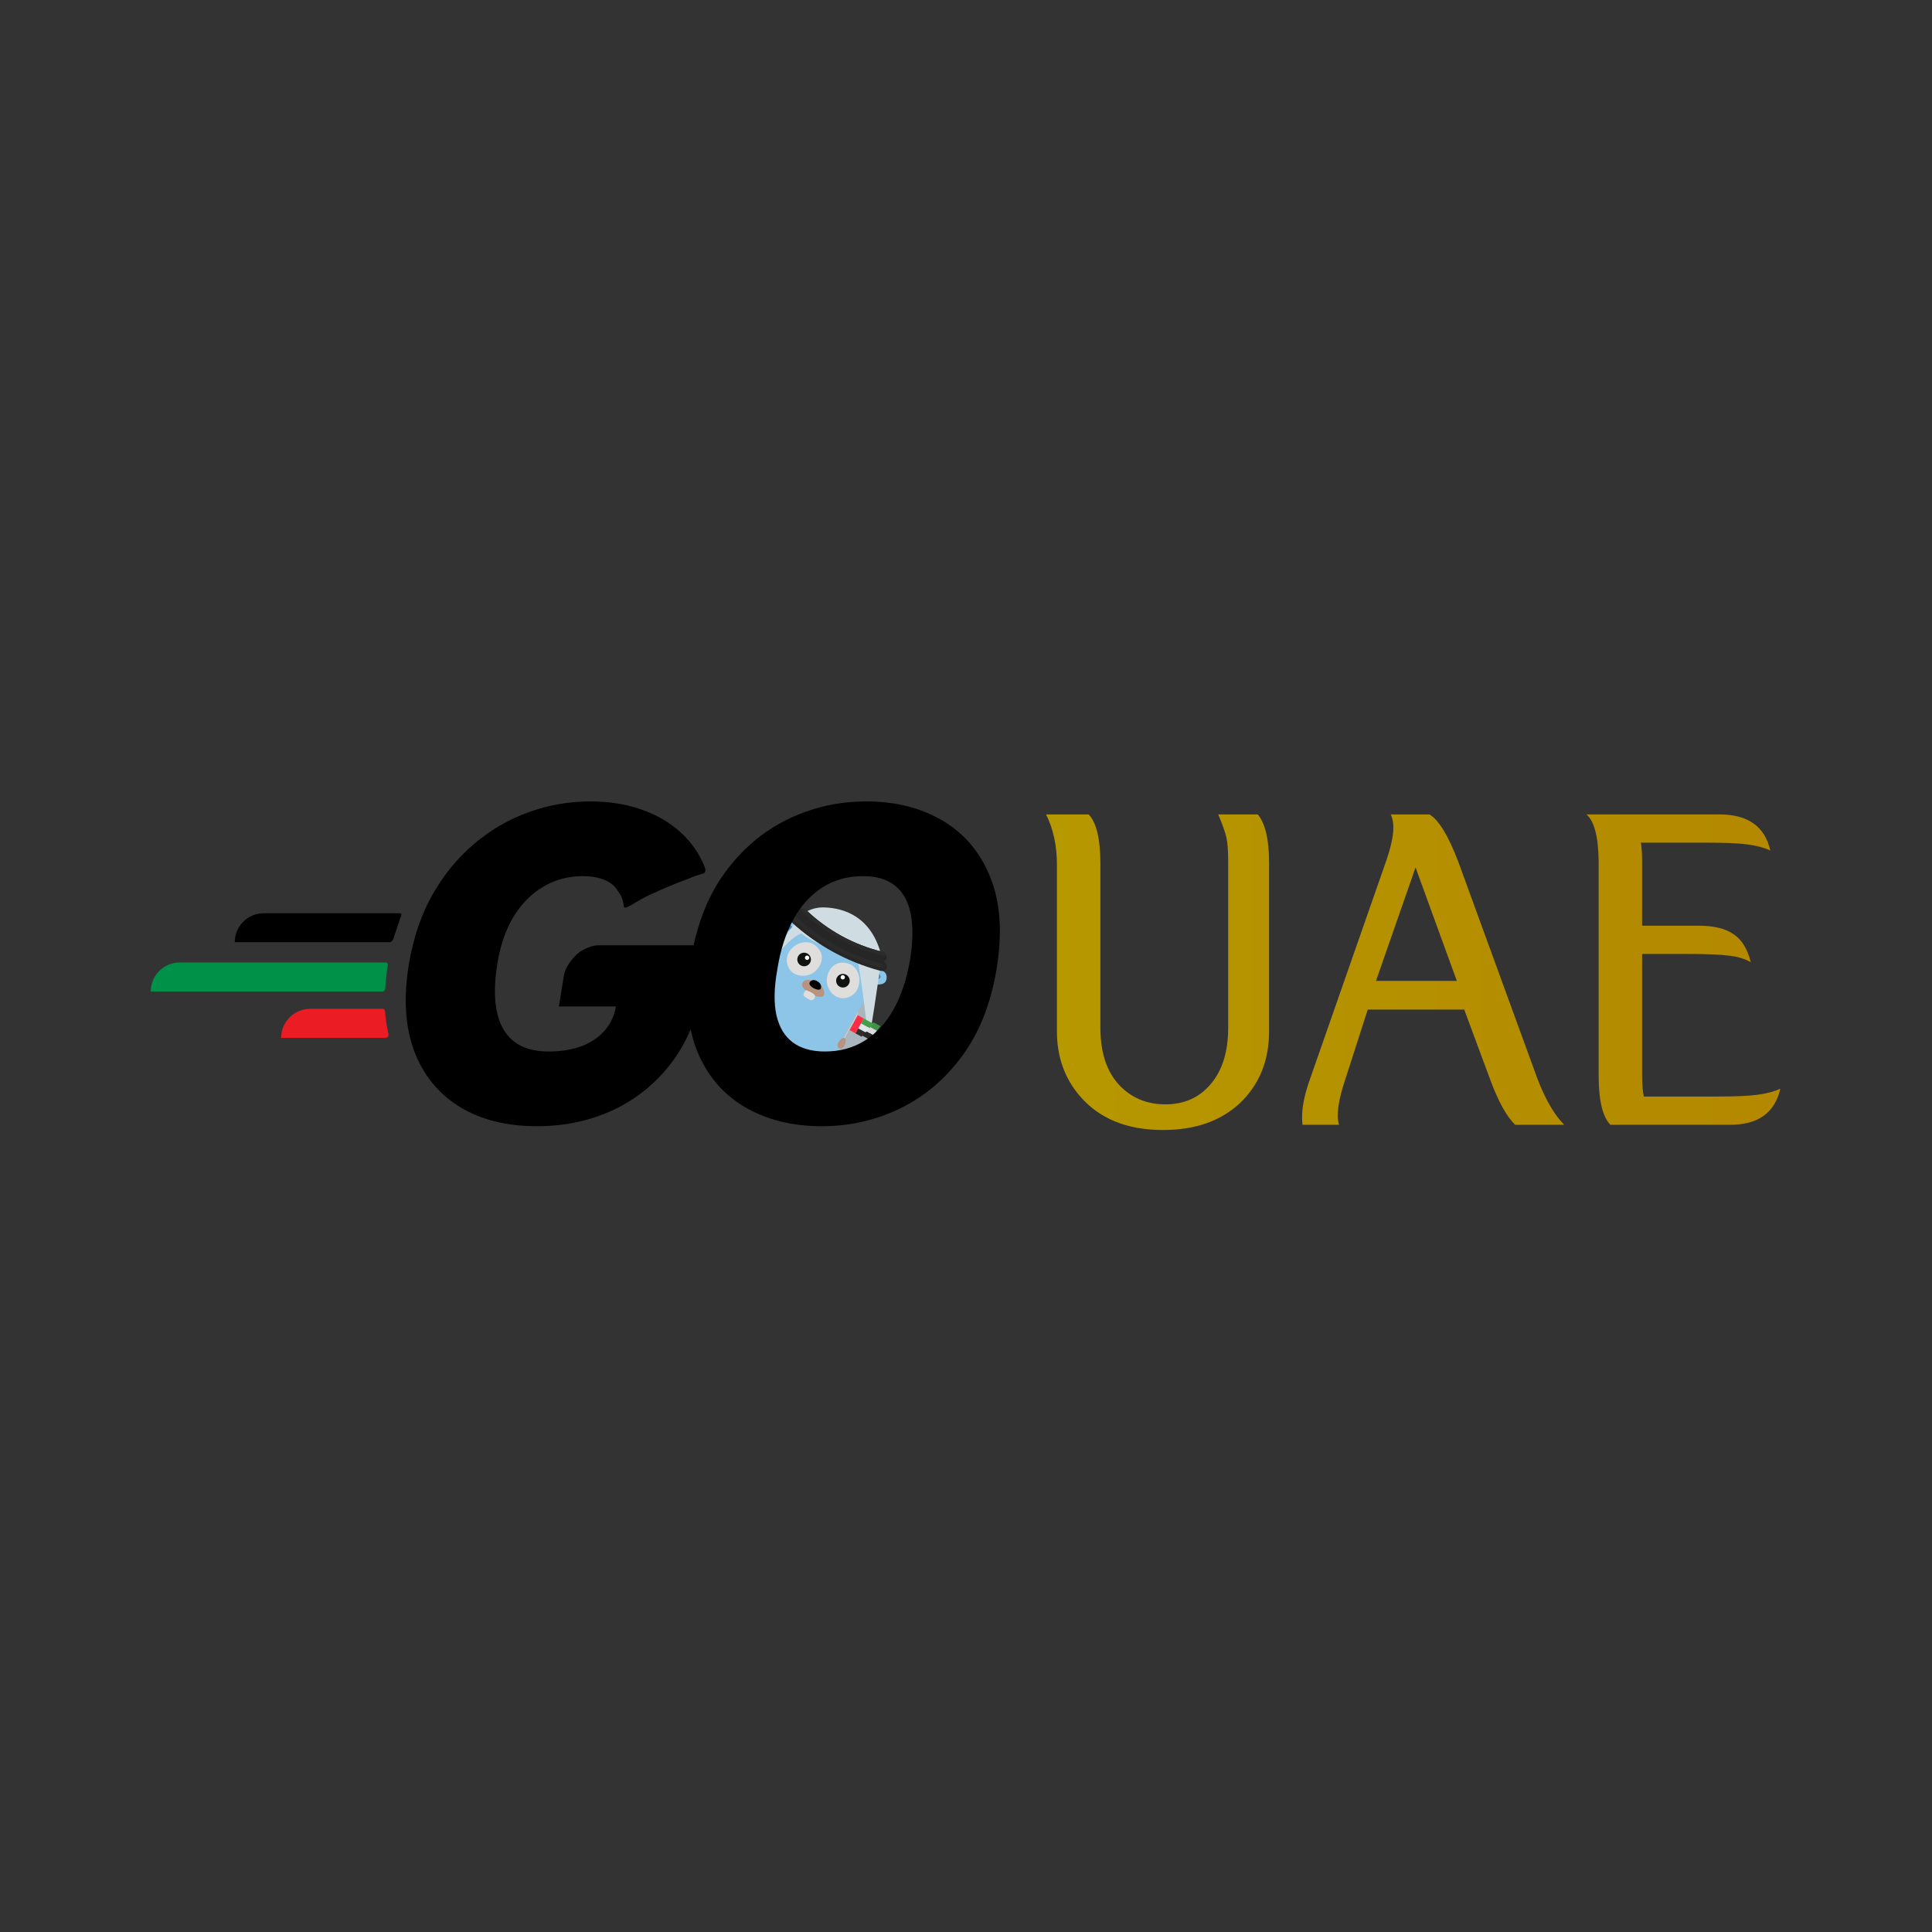 <?xml version="1.0" encoding="UTF-8" standalone="no"?>
<!-- Created with Inkscape (http://www.inkscape.org/) -->

<svg
   width="512"
   height="512"
   viewBox="0 0 512 512"
   version="1.1"
   id="svg1"
   xml:space="preserve"
   xmlns:xlink="http://www.w3.org/1999/xlink"
   xmlns="http://www.w3.org/2000/svg"
   xmlns:svg="http://www.w3.org/2000/svg"><rect x="0" y="0" width="512" height="512" fill="#333333" stroke="none"/><defs
     id="defs1"><linearGradient
       id="linearGradient27"><stop
         style="stop-color:#b69800;stop-opacity:1;"
         offset="0"
         id="stop27" /><stop
         style="stop-color:#b48800;stop-opacity:1;"
         offset="1"
         id="stop28" /></linearGradient><linearGradient
       xlink:href="#linearGradient27"
       id="linearGradient28"
       x1="408.95"
       y1="256.35"
       x2="662.325"
       y2="256.35"
       gradientUnits="userSpaceOnUse" /></defs><g
     id="layer1"><g
       style="fill:none"
       id="g1"
       transform="matrix(0.768,0,0,0.768,-59.635,62.493)"><g
         id="g29"
         transform="translate(29.659,-2.246)"><g
           id="g28"
           transform="matrix(0.232,0.127,-0.127,0.232,313.498,207.871)"
           style="fill:none"><g
             id="g12"
             transform="matrix(1.063,0,0,1.063,34.92,-0.806)">
	<path
   style="fill:#a9b6bd;stroke:#000000;stroke-width:0.001;stroke-dasharray:none;stroke-opacity:1"
   d="m 47.54,121.288 -4.903,23.367 v 29.548 l 11.766,12.369 62.748,8.247 43.136,15.117 h 42.158 6.863 L 194.605,161.833 c 0,0 -36.277,-56.347 -39.22,-56.347 -2.943,0 -62.748,-4.81 -66.674,-4.81 -3.916,-0.003 -41.171,-6.184 -41.171,20.612 z"
   id="path347-6" /><path
   fill="#8cc5e7"
   d="M 179.358,88.761 C 174.448,78.721 162.575,87.588 159.571,84.437 144.18,68.607 125.565,64.649 110.981,63.916 c 0,0 -6.596,0 -8.062,0 -14.658,0.366 -33.273,4.617 -48.59,20.521 -3.005,3.151 -14.951,-5.716 -19.788,4.324 -5.643,11.726 11.506,12.899 10.627,18.102 -1.686,9.381 -0.586,23.306 0.733,37.01 2.052,23.232 -15.317,78.858 20.814,101.211 6.816,4.251 25.211,6.596 41.188,6.962 v 0 c 0,0 0.073,0 0.073,0 0,0 0.073,0 0.073,0 v 0 c 15.977,-0.366 32.173,-2.712 38.989,-6.962 36.204,-22.353 18.835,-77.978 20.96,-101.211 1.246,-13.705 2.345,-27.63 0.733,-37.01 -0.879,-5.203 16.27,-6.449 10.627,-18.102 z"
   id="path1-2"
   style="stroke:#000000;stroke-width:0;stroke-dasharray:none;stroke-opacity:1" />
	<g
   id="g3"
   transform="matrix(0.733,0,0,0.733,27.433,56.075)"
   style="stroke:#000000;stroke-width:0;stroke-dasharray:none;stroke-opacity:1">
		<path
   fill="#e0dedc"
   d="m 143.2,54.3 c -33.4,3.9 -28.9,38.7 -16,50 24,21 49,0 46.2,-21.2 -2.5,-20.4 -19.8,-30 -30.2,-28.8 z"
   id="path2-8"
   style="stroke:#000000;stroke-width:0;stroke-dasharray:none;stroke-opacity:1" />
		<circle
   fill="#111212"
   cx="145.5"
   cy="84.3"
   r="11.4"
   id="circle2"
   style="stroke:#000000;stroke-width:0;stroke-dasharray:none;stroke-opacity:1" />
		<circle
   fill="#ffffff"
   cx="142.5"
   cy="79.4"
   r="3.6"
   id="circle3"
   style="stroke:#000000;stroke-width:0;stroke-dasharray:none;stroke-opacity:1" />
	</g>
	<g
   id="g5"
   transform="matrix(0.733,0,0,0.733,27.433,56.075)"
   style="stroke:#000000;stroke-width:0;stroke-dasharray:none;stroke-opacity:1">
		<path
   fill="#b8937f"
   d="m 108.5,107 c -16,2.4 -21.7,7 -20.5,14.2 2,11.8 39.7,10.5 40.9,0.6 1,-8.5 -14.1,-15.7 -20.4,-14.8 z"
   id="path3-9"
   style="stroke:#000000;stroke-width:0;stroke-dasharray:none;stroke-opacity:1" />
		
		<path
   fill="#e0dedc"
   d="m 99,127.7 c -0.9,0.4 -2.4,10.2 2.2,10.7 3.1,0.3 11.6,1.3 13.6,0 3.9,-2.5 3.5,-8.5 1.3,-10 C 112.4,126 100,127.2 99,127.7 Z"
   id="path5-3"
   style="stroke:#000000;stroke-width:0;stroke-dasharray:none;stroke-opacity:1" /><path
   d="m 98.2,111.8 c -2.7,9.8 21.7,8.3 21.1,2 -0.3,-3.7 -3.6,-8.4 -12.3,-8.2 -3.4,0.1 -7.6,1.6 -8.8,6.2 z"
   id="path4-7"
   style="fill:#000000;fill-opacity:1;stroke:#000000;stroke-width:0;stroke-dasharray:none;stroke-opacity:1" />
	</g>
	<g
   id="g7"
   transform="matrix(0.733,0,0,0.733,27.433,56.075)"
   style="stroke:#000000;stroke-width:0;stroke-dasharray:none;stroke-opacity:1">
		<path
   fill="#e0dedc"
   d="m 73.6,54.3 c 33.4,3.9 28.9,38.7 16,50 -24,21 -49,0 -46.2,-21.2 2.6,-20.4 19.9,-30 30.2,-28.8 z"
   id="path6"
   style="stroke:#000000;stroke-width:0;stroke-dasharray:none;stroke-opacity:1" />
		<circle
   fill="#111212"
   cx="71.4"
   cy="84.3"
   r="11.4"
   id="circle6"
   style="stroke:#000000;stroke-width:0;stroke-dasharray:none;stroke-opacity:1" />
		<circle
   fill="#ffffff"
   cx="74.4"
   cy="79.4"
   r="3.6"
   id="circle7"
   style="stroke:#000000;stroke-width:0;stroke-dasharray:none;stroke-opacity:1" />
	</g>
	
	<path
   fill="#b8937f"
   d="m 44.509,192.903 c -8.062,0.073 -4.104,-17.223 0.879,-13.778 2.419,1.686 2.858,5.57 2.858,8.868 0,1.832 -1.466,4.837 -3.738,4.91 z"
   id="path8"
   style="stroke:#000000;stroke-width:0;stroke-dasharray:none;stroke-opacity:1" />
	<path
   fill="#b8937f"
   d="m 154.001,246.037 c -4.397,-6.523 -8.355,-1.466 -14.731,1.759 -3.005,1.539 4.984,7.036 13.925,2.932 2.345,-1.099 2.272,-2.565 0.806,-4.69 z"
   id="path9"
   style="stroke:#000000;stroke-width:0;stroke-dasharray:none;stroke-opacity:1" />
	<path
   fill="#b8937f"
   d="m 59.826,246.77 c 4.397,-6.523 8.355,-1.466 14.731,1.759 3.005,1.539 -4.984,7.036 -13.925,2.932 -2.345,-1.099 -2.272,-2.565 -0.806,-4.69 z"
   id="path10"
   style="stroke:#000000;stroke-width:0;stroke-dasharray:none;stroke-opacity:1" />
	<path
   fill="#3c89bf"
   d="m 165.654,90.52 c -0.44,1.539 1.539,1.319 2.272,6.083 0.293,1.759 6.596,-2.565 4.031,-5.716 -2.125,-2.638 -5.936,-1.905 -6.303,-0.366 z"
   id="path11"
   style="stroke:#000000;stroke-width:0;stroke-dasharray:none;stroke-opacity:1" />
	<path
   fill="#3c89bf"
   d="m 48.173,90.52 c 0.44,1.539 -1.539,1.319 -2.272,6.083 -0.293,1.759 -6.596,-2.565 -4.031,-5.716 2.052,-2.638 5.863,-1.905 6.303,-0.366 z"
   id="path12"
   style="stroke:#000000;stroke-width:0;stroke-dasharray:none;stroke-opacity:1" />
<g
   id="g14"
   transform="matrix(0.722,0,0,0.617,29.444,53.168)"><path
     style="fill:#cfdde2;stroke:#000000;stroke-width:0.001;stroke-dasharray:none;stroke-opacity:1"
     d="M 57.42,-5.318 C 87.103,-22.913 135.578,-34.976 183.007,25.769 c 0,0 29.609,91.344 41.936,133.142 3.94,13.354 3.332,19.305 3.332,19.305 0,0 -71.901,-117.833 -75.891,-119.161 -3.996,-1.328 -90.536,9.32 -107.849,2.662 -14.645,19.969 -19.305,65.243 -19.305,65.243 l -7.322,55.923 V 125.3 L 26.765,45.581 C 28.118,24.648 39.367,5.374 57.42,-5.318 Z"
     id="path377-3" /><path
     style="fill:#262626;stroke-width:6.264"
     d="m 191.889,26.157 c 0,4.316 -2.794,8.469 -7.153,9.828 -51.162,16.016 -105.412,16.016 -156.574,0 -5.312,-1.679 -8.312,-7.466 -6.708,-12.703 0.438,-1.359 1.077,-2.556 1.961,-3.558 1.754,-2.117 4.353,-3.357 7.072,-3.357 0.921,0 1.798,0.125 2.718,0.401 47.892,15.02 98.622,15.02 146.515,0 3.633,-1.121 7.429,0.119 9.79,2.956 0.877,1.002 1.516,2.199 1.961,3.558 0.257,0.958 0.42,1.917 0.42,2.875 z"
     id="path378-6" /><path
     style="fill:#2b2b2b;stroke-width:6.264"
     d="m 189.49,19.725 c -1.159,1.522 -2.8,2.681 -4.754,3.276 -51.162,16.016 -105.412,16.016 -156.574,0 -1.961,-0.595 -3.595,-1.754 -4.754,-3.276 1.754,-2.117 4.353,-3.357 7.072,-3.357 0.921,0 1.798,0.125 2.718,0.401 47.892,15.02 98.622,15.02 146.515,0 3.627,-1.115 7.423,0.119 9.778,2.956 z"
     id="path379-0" /><path
     style="fill:#262626;stroke-width:6.264"
     d="m 192.046,51.952 c -55.935,16.029 -115.259,16.029 -171.194,0 -5.825,-1.666 -9.101,-7.46 -7.36,-12.69 v 0 c 1.735,-5.236 7.473,-8.049 12.859,-6.508 52.34,14.995 107.849,14.995 160.195,0 5.387,-1.541 11.118,1.272 12.859,6.508 v 0 c 1.741,5.23 -1.528,11.024 -7.36,12.69 z"
     id="path380-6" /><path
     style="fill:#2b2b2b;stroke-width:6.264"
     d="m 106.446,57.977 c -28.406,0 -56.643,-3.965 -83.946,-11.788 -1.347,-0.388 -2.455,-1.246 -3.044,-2.368 -0.326,-0.62 -0.639,-1.585 -0.282,-2.675 0.564,-1.691 2.242,-2.831 4.19,-2.831 0.451,0 0.902,0.063 1.34,0.188 26.583,7.617 54.087,11.481 81.742,11.481 27.661,0 55.165,-3.865 81.748,-11.481 0.432,-0.125 0.889,-0.188 1.34,-0.188 1.942,0 3.627,1.14 4.19,2.831 0.363,1.09 0.05,2.055 -0.282,2.675 -0.595,1.121 -1.704,1.979 -3.044,2.368 -27.304,7.823 -55.547,11.788 -83.953,11.788 z"
     id="path381-2" /></g><g
   id="_x31_6-1"
   transform="matrix(0.739,0,0,0.739,134.114,124.67)">
	<g
   id="g1650-7">
		<g
   id="g1648-2">
			<rect
   x="45.365"
   y="29.453"
   style="fill:#cfd8dc"
   width="2.87"
   height="54.554"
   id="rect1647-7" />
			<rect
   x="45.365"
   y="29.453"
   style="fill:#a9b6bd"
   width="1.615"
   height="54.554"
   id="rect1648-2" />
		</g>
		<g
   id="g1649-2">
			<polygon
   style="fill:#cfd8dc"
   points="46.911,23.88 48.504,28.932 45.096,28.932 46.889,23.837 "
   id="polygon1648-6" />
			<polygon
   style="fill:#a9b6bd"
   points="46.911,23.88 47.018,28.932 45.096,28.932 46.889,23.837 "
   id="polygon1649-1" />
		</g>
	</g>
	<g
   id="g1658-0">
		<polygon
   style="fill:#ff2c46"
   points="60.358,29.235 49.132,29.235 49.132,38.651 49.132,48.067 49.132,57.483 60.358,57.483 60.358,48.067 60.358,38.651 "
   id="polygon1650-6" />
		<g
   id="g1657-1">
			<g
   id="g1653-5">
				<polygon
   style="fill:#429245"
   points="77.822,27.063 90.91,27.063 89.378,36.477 75.459,36.477 "
   id="polygon1651-9" />
				<polygon
   style="fill:#d9dada"
   points="75.459,36.477 89.378,36.477 87.84,45.896 73.09,45.896 "
   id="polygon1652-4" />
				<polygon
   style="fill:#262626"
   points="73.09,45.896 87.84,45.896 86.309,55.311 70.722,55.311 "
   id="polygon1653-9" />
			</g>
			<polygon
   style="fill:#43a047"
   points="78.911,29.235 60.358,29.235 60.358,38.651 76.543,38.651 "
   id="polygon1654-0" />
			<polygon
   style="fill:#dfe5e8"
   points="76.543,38.651 60.358,38.651 60.358,48.067 74.176,48.067 "
   id="polygon1655-9" />
			<polygon
   style="fill:#2d2d2d"
   points="74.176,48.067 60.358,48.067 60.358,57.483 71.808,57.483 "
   id="polygon1656-1" />
			<polygon
   style="fill:#3c7f3c"
   points="78.911,29.235 76.531,29.247 77.824,27.063 "
   id="polygon1657-7" />
		</g>
	</g>
</g><path
   fill="#b8937f"
   d="m 169.318,192.903 c 8.062,0.073 4.104,-17.223 -0.879,-13.778 -2.418,1.686 -2.858,5.57 -2.858,8.868 0,1.832 1.466,4.837 3.738,4.91 z"
   id="path7"
   style="stroke:#000000;stroke-width:0;stroke-dasharray:none;stroke-opacity:1" /></g></g><path
           d="m 412.7,219.45 v -0.15 c 0,-6.6 -1.25,-12.4 -3.75,-17.4 h 14.7 c 2.7,2.8 4.05,8.5 4.05,17.1 v 56.55 c 0,9.4 2.65,16.45 7.95,21.15 4,3.5 8.8,5.25 14.4,5.25 6.6,0 11.85,-2.35 15.75,-7.05 4,-4.7 6,-11.2 6,-19.5 v -56.85 c 0,-3.9 -0.2,-6.75 -0.6,-8.55 -0.4,-1.9 -1.35,-4.6 -2.85,-8.1 H 482 c 2.6,3.1 3.9,8.65 3.9,16.65 v 58.2 c 0,10.2 -3.4,18.5 -10.2,24.9 -6.6,6.1 -15.4,9.15 -26.4,9.15 -12.5,0 -22.1,-3.95 -28.8,-11.85 -5.2,-6.1 -7.8,-13.5 -7.8,-22.2 z M 587.746,309 h -16.95 c -2.9,-2.9 -5.65,-7.8 -8.25,-14.7 l -9.3,-25.05 h -33.3 l -8.25,25.65 c -1.4,4.4 -2.1,8.1 -2.1,11.1 0,0.9 0.15,1.9 0.45,3 h -12.6 c -0.1,-0.7 -0.15,-1.6 -0.15,-2.7 0,-3.3 0.75,-7.2 2.25,-11.7 l 26.4,-75.6 c 1.9,-5.3 2.85,-9.5 2.85,-12.6 0,-1.7 -0.3,-3.2 -0.9,-4.5 h 13.35 c 3.2,1.9 6.5,7.3 9.9,16.2 l 27.3,74.85 c 2.8,7.3 5.9,12.65 9.3,16.05 z m -37.05,-49.65 -14.25,-39.15 -13.65,39.15 z m 64.529,39.9 h 25.2 c 6.3,0 10.95,-0.2 13.95,-0.6 3.1,-0.4 5.75,-1.1 7.95,-2.1 -1.9,8.3 -7.65,12.45 -17.25,12.45 h -41.4 c -2.7,-2.8 -4.05,-8.45 -4.05,-16.95 V 218.1 c -0.1,-8.5 -1.5,-13.9 -4.2,-16.2 h 45.9 c 9.8,0 15.65,4.15 17.55,12.45 -2.2,-1 -4.85,-1.7 -7.95,-2.1 -3,-0.4 -7.65,-0.6 -13.95,-0.6 h -22.8 c 0.3,1.5 0.45,3.6 0.45,6.3 v 2.25 20.1 h 19.5 c 5.3,0 9.35,1 12.15,3 2.8,1.9 4.75,5.1 5.85,9.6 -2.1,-1.2 -4.6,-1.95 -7.5,-2.25 -2.8,-0.4 -7.65,-0.6 -14.55,-0.6 h -15.45 v 41.55 c 0,3.4 0.2,5.95 0.6,7.65 z"
           fill="#000000"
           id="path1"
           style="fill:url(#linearGradient28)" /><path
           d="m 145,279 c 0,-5.523 4.477,-10 10,-10 h 25.043 c 0,0 0.847,0.033 0.847,1 0,0.587 0.066,1.05 0.11,1.5 0.133,1.374 0.261,2.14 0.5,3.5 0.173,0.981 0.271,1.531 0.5,2.5 0.355,1.5 -1,1.5 -1,1.5 z"
           fill="#ec1c24"
           id="path2" /><path
           d="m 100,263 c 0,-5.523 4.477,-10 10,-10 h 71.278 c 0,0 0.722,0 0.472,1.25 -0.135,0.677 -0.16,1.066 -0.25,1.75 -0.16,1.213 -0.241,1.894 -0.353,3.113 -0.067,0.736 -0.09,1.15 -0.147,1.887 -0.023,0.3 -0.046,0.609 -0.076,1 -0.061,0.812 -0.774,1 -0.774,1 z"
           fill="#009148"
           id="path3" /><path
           d="m 129,246 c 0,-5.523 4.477,-10 10,-10 h 47 c 0,0 0.5,0.041 0.5,0.5 0,0.5 -0.289,0.866 -0.5,1.5 -0.643,1.93 -0.283,0.848 -0.5,1.5 -0.5,1.5 -0.5,1.5 -1,3 -0.5,1.5 -0.321,0.784 -0.5,1.5 -0.5,2 -1.5,2 -1.5,2 z"
           fill="#000000"
           id="path4" /><path
           id="path5"
           d="m 251.712,197.418 c -7.351,0 -14.454,1.241 -21.308,3.727 -6.854,2.451 -13.122,6.091 -18.804,10.921 -5.682,4.794 -10.492,10.67 -14.434,17.63 -3.906,6.961 -6.606,14.952 -8.097,23.972 -1.882,11.505 -1.28,21.431 1.81,29.776 3.125,8.345 8.329,14.772 15.609,19.282 7.28,4.509 16.21,6.765 26.792,6.765 9.553,0 18.324,-1.864 26.314,-5.593 7.99,-3.764 14.667,-9.162 20.029,-16.193 2.697,-3.532 4.926,-7.423 6.683,-11.673 0.528,2.568 1.237,5.011 2.161,7.306 3.444,8.559 8.93,15.057 16.458,19.496 7.529,4.439 16.407,6.658 26.634,6.658 9.588,0 18.592,-2.04 27.008,-6.124 8.416,-4.084 15.571,-10.139 21.466,-18.164 5.895,-8.026 9.837,-17.971 11.826,-29.832 2.06,-12.429 1.367,-22.957 -2.077,-31.586 -3.409,-8.629 -8.878,-15.181 -16.407,-19.656 -7.492,-4.474 -16.318,-6.711 -26.474,-6.711 -9.659,0 -18.732,2.076 -27.219,6.231 -8.487,4.155 -15.68,10.28 -21.575,18.377 -5.063,6.954 -8.647,15.305 -10.776,25.035 h -32.603 c -4.09,0 -7.502,2.939 -7.502,2.939 0,0 -4.012,3.491 -4.678,7.609 -0.666,4.119 -1.703,10.547 -1.703,10.547 h 19.702 c -0.548,3.039 -1.737,5.711 -3.615,7.99 -1.989,2.415 -4.634,4.279 -7.937,5.593 -3.302,1.314 -7.227,1.973 -11.773,1.973 -5.078,0 -9.107,-1.208 -12.09,-3.623 -2.948,-2.415 -4.866,-5.896 -5.753,-10.441 -0.888,-4.546 -0.801,-10.014 0.264,-16.407 1.03,-6.321 2.912,-11.718 5.646,-16.193 2.77,-4.474 6.199,-7.901 10.283,-10.28 4.084,-2.38 8.611,-3.569 13.583,-3.569 2.308,0 4.313,0.268 6.017,0.801 1.74,0.497 3.198,1.259 4.37,2.288 1.172,0.995 2.715,3.678 2.715,3.678 0,0 0.827,1.652 0.969,3.534 0.142,1.882 3.774,-1.499 9.274,-3.999 3.3,-1.5 9.001,-4 12.001,-5 4,-1.714 6.111,-2.184 6.111,-2.184 0,0 1.395,-0.206 0.463,-2.474 -1.846,-4.581 -4.635,-8.54 -8.364,-11.879 -3.728,-3.373 -8.221,-5.964 -13.476,-7.776 -5.256,-1.846 -11.096,-2.768 -17.523,-2.768 z m 94.122,25.78 c 4.617,0 8.29,1.101 11.025,3.302 2.734,2.167 4.529,5.399 5.382,9.696 0.852,4.261 0.78,9.516 -0.214,15.766 -1.137,6.747 -3.036,12.482 -5.699,17.205 -2.628,4.723 -5.95,8.328 -9.963,10.814 -3.977,2.485 -8.558,3.729 -13.743,3.729 -4.545,0 -8.238,-1.049 -11.079,-3.145 -2.806,-2.095 -4.687,-5.235 -5.646,-9.426 -0.923,-4.19 -0.816,-9.448 0.32,-15.769 1.065,-6.747 2.93,-12.518 5.593,-17.312 2.663,-4.794 6.019,-8.468 10.067,-11.025 4.049,-2.557 8.701,-3.836 13.956,-3.836 z"
           style="fill:#000000;fill-opacity:1" /></g></g></g></svg>
